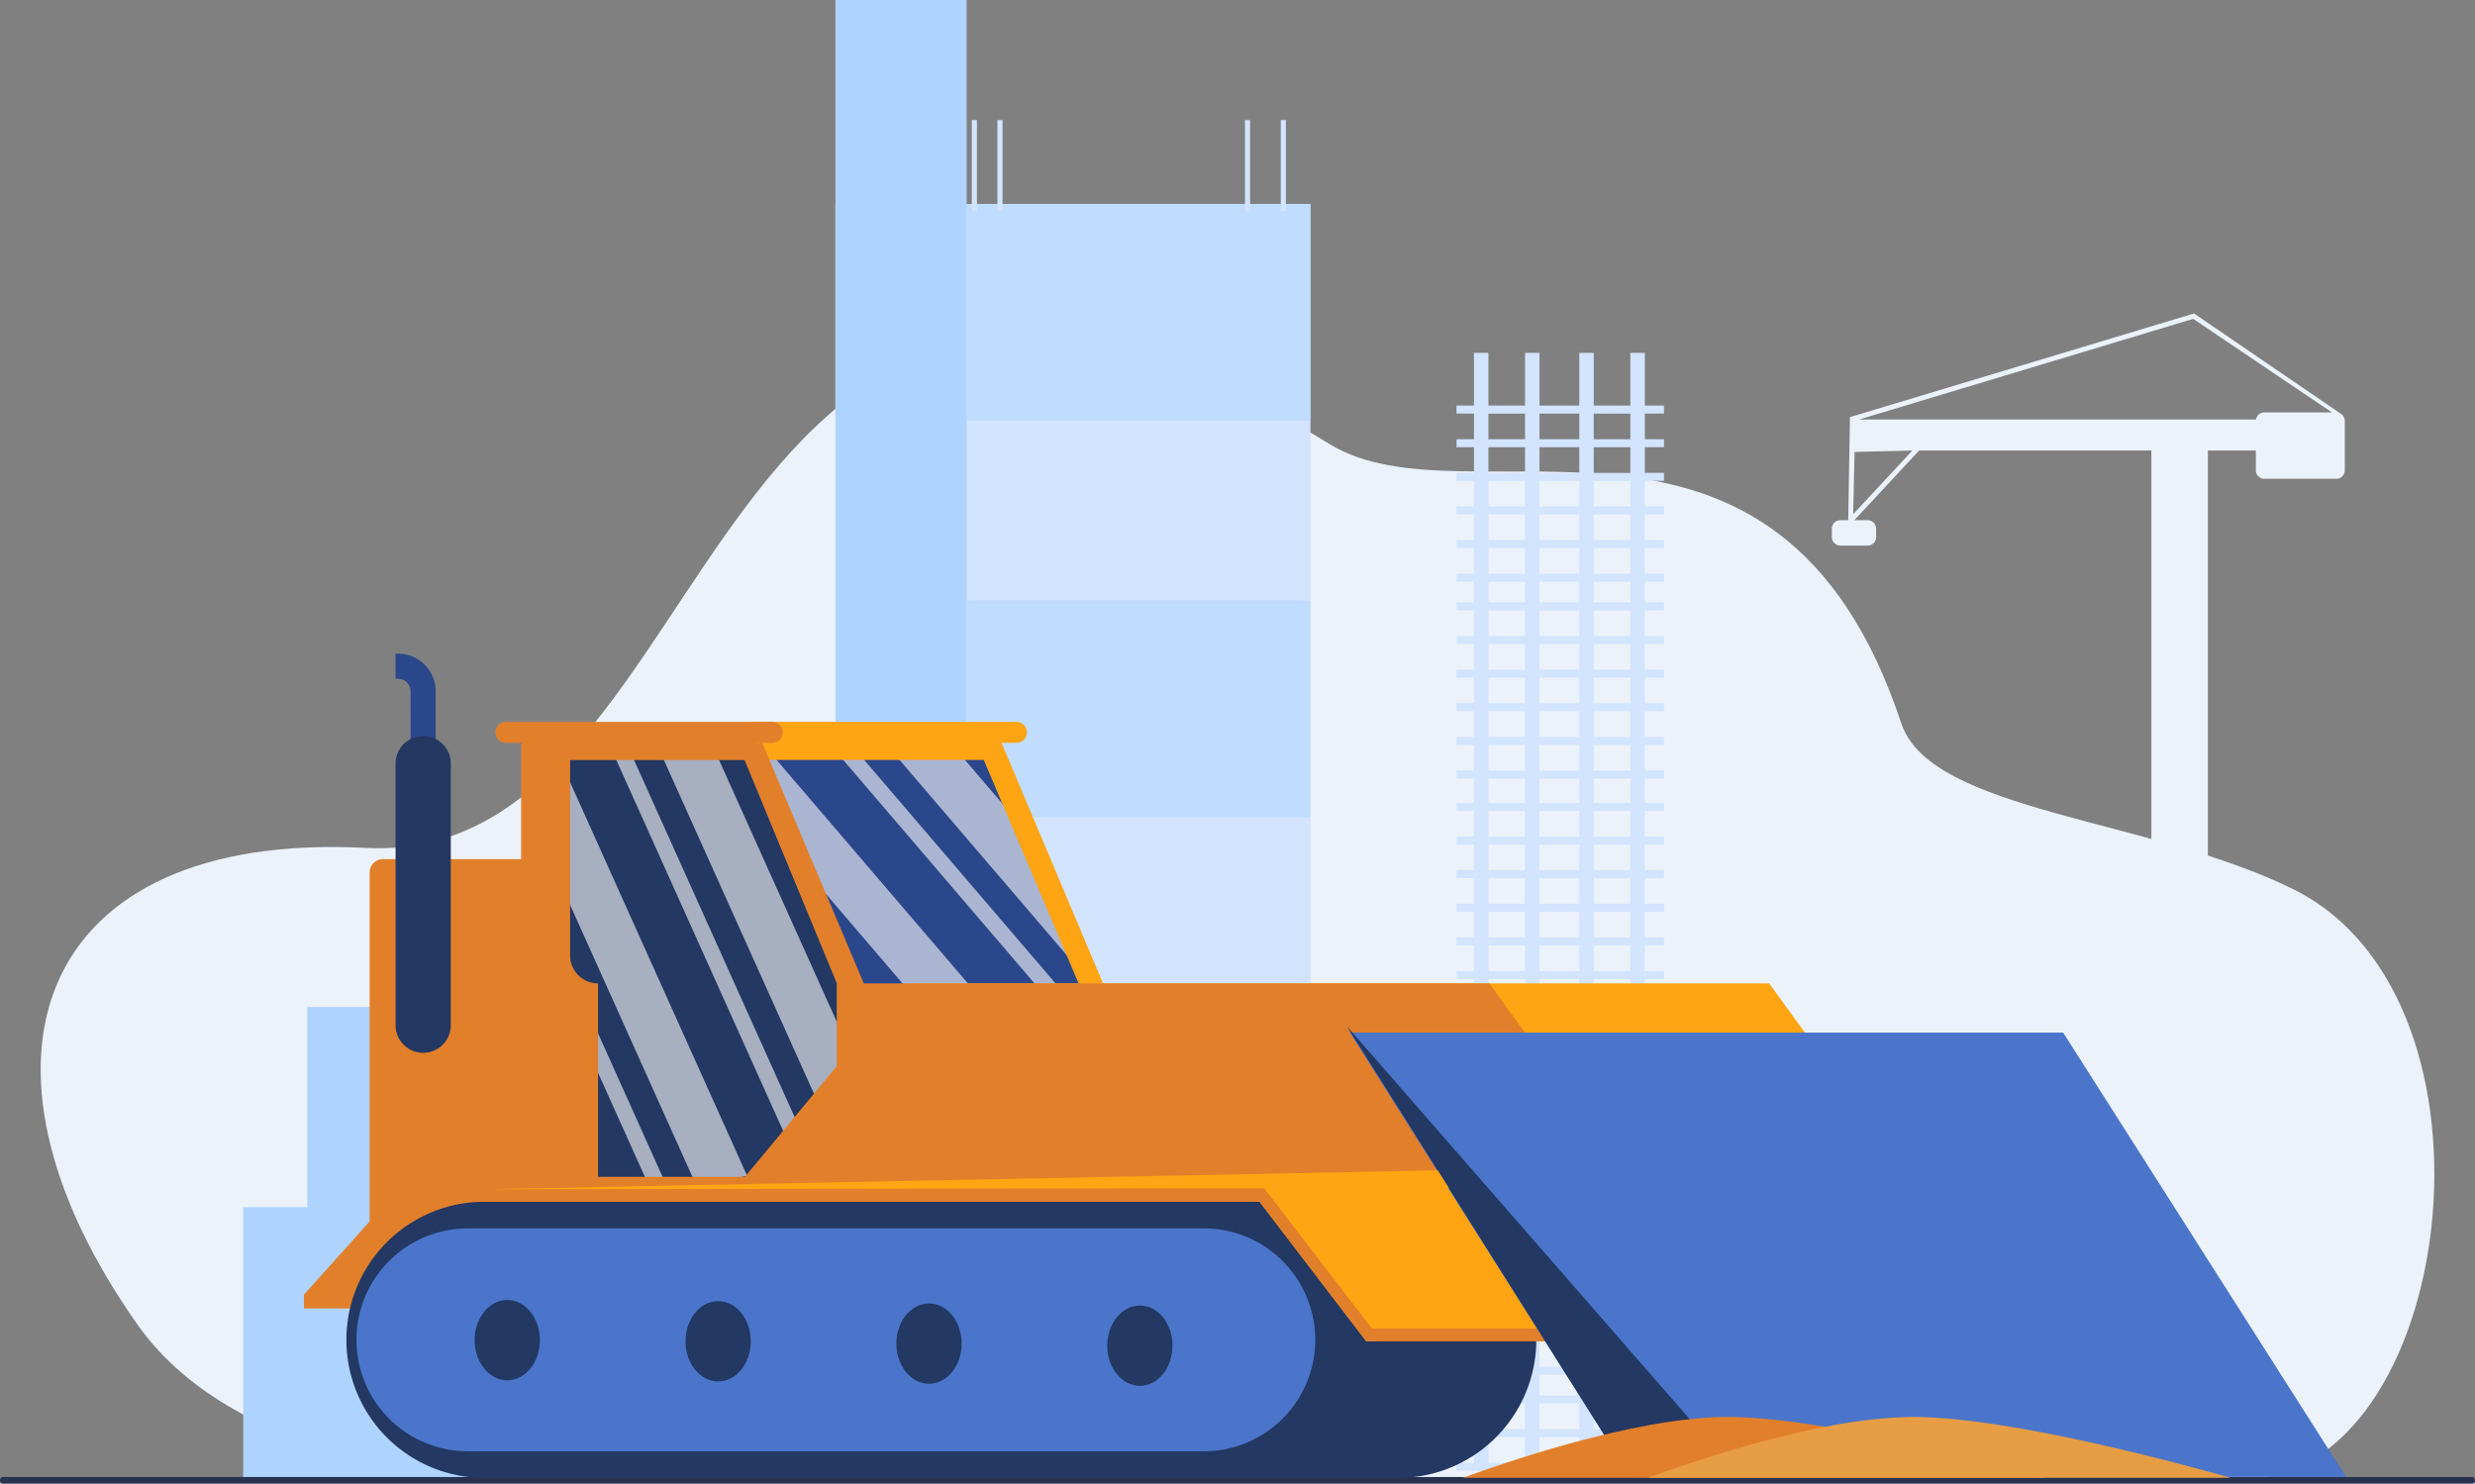 <svg xmlns="http://www.w3.org/2000/svg" xmlns:xlink="http://www.w3.org/1999/xlink" id="tipo-maquinaria-asegura" width="583.9" height="350" viewBox="0 0 583.9 350"><rect x="0" y="0" width="583.9" height="350" fill="#808080" stroke="none"/><defs><clipPath id="clip-path"><rect id="Rect&#xE1;ngulo_4556" data-name="Rect&#xE1;ngulo 4556" width="583.9" height="350" fill="none"></rect></clipPath><clipPath id="clip-path-3"><rect id="Rect&#xE1;ngulo_4537" data-name="Rect&#xE1;ngulo 4537" width="81.123" height="51.094" fill="none"></rect></clipPath><clipPath id="clip-path-4"><rect id="Rect&#xE1;ngulo_4539" data-name="Rect&#xE1;ngulo 4539" width="81.123" height="51.095" fill="none"></rect></clipPath><clipPath id="clip-path-6"><path id="Trazado_7593" data-name="Trazado 7593" d="M507.246,695.719l-1.629,105.565h57.348l17.273-24.726V755.534l-25.861-59.815Z" transform="translate(-505.617 -695.719)" fill="none"></path></clipPath><clipPath id="clip-path-7"><rect id="Rect&#xE1;ngulo_4547" data-name="Rect&#xE1;ngulo 4547" width="57.592" height="102.981" fill="none"></rect></clipPath><clipPath id="clip-path-8"><rect id="Rect&#xE1;ngulo_4548" data-name="Rect&#xE1;ngulo 4548" width="49.348" height="101.67" fill="none"></rect></clipPath><clipPath id="clip-path-10"><rect id="Rect&#xE1;ngulo_4550" data-name="Rect&#xE1;ngulo 4550" width="49.347" height="101.67" fill="none"></rect></clipPath><clipPath id="clip-path-12"><path id="Trazado_7598" data-name="Trazado 7598" d="M697.686,699.218l25.269,61,55.078-5.478-23.541-55.522Z" transform="translate(-697.686 -699.218)" fill="none"></path></clipPath><clipPath id="clip-path-13"><rect id="Rect&#xE1;ngulo_4552" data-name="Rect&#xE1;ngulo 4552" width="73.457" height="77.355" fill="none"></rect></clipPath><clipPath id="clip-path-14"><rect id="Rect&#xE1;ngulo_4553" data-name="Rect&#xE1;ngulo 4553" width="65.764" height="74.108" fill="none"></rect></clipPath><clipPath id="clip-path-15"><rect id="Rect&#xE1;ngulo_4554" data-name="Rect&#xE1;ngulo 4554" width="73.456" height="77.355" fill="none"></rect></clipPath></defs><g id="Grupo_1574" data-name="Grupo 1574" clip-path="url(#clip-path)"><g id="Grupo_1544" data-name="Grupo 1544" transform="translate(0 0)"><g id="Grupo_1543" data-name="Grupo 1543" clip-path="url(#clip-path)"><path id="Trazado_7583" data-name="Trazado 7583" d="M141.339,581.843S84.8,580.5,60.636,546.229C16.866,484.147,36.591,429.7,114.517,433.756c87.174,4.534,76.423-187.915,227.367-95.259,32.776,20.12,105.724-22.134,134.868,65.9,6.93,20.934,58.975,22.392,92.612,39.179,52.762,26.333,37.862,138.706-11.983,139.148s-416.041-.881-416.041-.881" transform="translate(-28.193 -233.72)" fill="#ebf2f9"></path><path id="Trazado_7584" data-name="Trazado 7584" d="M1704.345,340.064h1.857l.415-24.316,81.179-24.454,34.547,23.61a2.028,2.028,0,0,1,.277.189l0,0h0a2,2,0,0,1,.734,1.544V328.3a2,2,0,0,1-2,2h-16.986a2,2,0,0,1-2-2v-4.663H1791.05V538.12h-13.323V323.634h-54.8l-15.277,16.43h3.134a2,2,0,0,1,2,2v2a2,2,0,0,1-2,2h-6.439a2,2,0,0,1-2-2v-2a2,2,0,0,1,2-2m98.059-23.758a2,2,0,0,1,1.968-1.665h15.944L1787.6,292.57l-78.8,23.737Zm-95.036,22.35,13.968-15.022-13.632.333Z" transform="translate(-1270.173 -217.344)" fill="#ebf2f9"></path><rect id="Rect&#xE1;ngulo_4535" data-name="Rect&#xE1;ngulo 4535" width="112.079" height="300.645" transform="translate(197.089 48.123)" fill="#d2e4ff"></rect><g id="Grupo_1536" data-name="Grupo 1536" transform="translate(228.045 48.123)" opacity="0.5"><g id="Grupo_1535" data-name="Grupo 1535"><g id="Grupo_1534" data-name="Grupo 1534" clip-path="url(#clip-path-3)"><rect id="Rect&#xE1;ngulo_4536" data-name="Rect&#xE1;ngulo 4536" width="81.123" height="51.095" transform="translate(0 0)" fill="#aed3ff"></rect></g></g></g><g id="Grupo_1539" data-name="Grupo 1539" transform="translate(228.045 141.685)" opacity="0.5"><g id="Grupo_1538" data-name="Grupo 1538"><g id="Grupo_1537" data-name="Grupo 1537" clip-path="url(#clip-path-4)"><rect id="Rect&#xE1;ngulo_4538" data-name="Rect&#xE1;ngulo 4538" width="81.123" height="51.095" fill="#aed3ff"></rect></g></g></g><g id="Grupo_1542" data-name="Grupo 1542" transform="translate(228.045 234.039)" opacity="0.5"><g id="Grupo_1541" data-name="Grupo 1541"><g id="Grupo_1540" data-name="Grupo 1540" clip-path="url(#clip-path-4)"><rect id="Rect&#xE1;ngulo_4540" data-name="Rect&#xE1;ngulo 4540" width="81.123" height="51.095" fill="#aed3ff"></rect></g></g></g><path id="Trazado_7585" data-name="Trazado 7585" d="M225.976,284.807H241.1V237.559H365.7V0h30.956V348.965H365.7v-.2H225.976Z" transform="translate(-168.608 -0.001)" fill="#aed3ff"></path><path id="Trazado_7586" data-name="Trazado 7586" d="M1353.534,342.284V340.4h4.12V327.978h3.41V340.4h8.638V327.978h3.41V340.4h9.391V327.978h3.41V340.4h8.638V327.978h3.41V340.4h4.518v1.882h-4.518v6.049h4.518v1.882h-4.518v6.049h4.518v1.882h-4.518V364.2h4.518v1.882h-4.518v6.049h4.518v1.882h-4.518v6.049h4.518v1.882h-4.518v4.894h4.518v1.882h-4.518v6.049h4.518v1.882h-4.518V402.7h4.518v1.882h-4.518v6.049h4.518v1.882h-4.518v6.049h4.518v1.882h-4.518v6.049h4.518v1.882h-4.518v5.773h4.518v1.882h-4.518v6.049h4.518v1.883h-4.518v6.049h4.518v1.883h-4.518v6.049h4.518v1.882h-4.518v6.049h4.518v1.882h-4.518V473.8h4.518v1.882h-4.518v4.894h4.518v1.882h-4.518v6.049h4.518v1.882h-4.518v6.049h4.518v1.883h-4.518v6.049h4.518v1.883h-4.518v6.049h4.518v1.883h-4.518v6.049h4.518v1.882h-4.518v5.4h4.518V529.4h-4.518v6.049h4.518v1.882h-4.518v6.049h4.518v1.882h-4.518v6.049h4.518v1.882h-4.518v6.049h4.518v1.883h-4.518v6.049h4.518v1.882h-4.518v4.894h4.518v1.883h-4.518v6.049h4.518v1.882h-4.518v6.049h4.518v1.882h-48.943v-1.882h4.12v-6.049h-4.12V581.88h4.12v-6.049h-4.12v-1.883h4.12v-4.894h-4.12v-1.882h4.12v-6.049h-4.12V559.24h4.12v-6.049h-4.12v-1.882h4.12V545.26h-4.12v-1.882h4.12v-6.049h-4.12v-1.882h4.12V529.4h-4.12v-1.882h4.12v-5.4h-4.12v-1.882h4.12v-6.049h-4.12v-1.883h4.12v-6.049h-4.12v-1.883h4.12v-6.049h-4.12v-1.883h4.12v-6.049h-4.12v-1.882h4.12v-6.049h-4.12V480.58h4.12v-4.894h-4.12V473.8h4.12v-6.049h-4.12v-1.882h4.12v-6.049h-4.12v-1.882h4.12v-6.049h-4.12v-1.883h4.12v-6.049h-4.12v-1.883h4.12v-6.049h-4.12v-1.882h4.12v-5.773h-4.12v-1.882h4.12v-6.049h-4.12v-1.882h4.12v-6.049h-4.12v-1.882h4.12V404.58h-4.12V402.7h4.12v-6.049h-4.12v-1.882h4.12v-6.049h-4.12v-1.882h4.12v-4.894h-4.12v-1.882h4.12V374.01h-4.12v-1.882h4.12v-6.049h-4.12V364.2h4.12v-6.049h-4.12v-1.882h4.12v-6.049h-4.12v-1.882h4.12v-6.049Zm19.577,6.049h9.391v-6.049h-9.391Zm9.391,227.5h-9.391v6.049h9.391Zm-9.391,13.98h9.391v-6.049h-9.391Zm9.391-20.757h-9.391v4.894h9.391Zm0-7.931h-9.391v6.049h9.391Zm0-7.931h-9.391v6.049h9.391Zm0-7.931h-9.391v6.049h9.391Zm0-7.931h-9.391v6.049h9.391Zm0-7.931h-9.391v6.049h9.391Zm0-7.279h-9.391v5.4h9.391Zm0-7.931h-9.391v6.049h9.391Zm0-7.931h-9.391v6.049h9.391Zm0-7.931h-9.391v6.049h9.391Zm0-7.931h-9.391v6.049h9.391Zm0-7.931h-9.391v6.049h9.391Zm0-6.777h-9.391v4.894h9.391Zm0-7.931h-9.391V473.8h9.391Zm0-7.931h-9.391v6.049h9.391Zm0-7.931h-9.391v6.049h9.391Zm0-7.931h-9.391v6.049h9.391Zm0-7.931h-9.391v6.049h9.391Zm0-7.655h-9.391v5.773h9.391Zm0-7.931h-9.391v6.049h9.391Zm0-7.931h-9.391v6.049h9.391Zm0-7.931h-9.391v6.049h9.391Zm0-7.931h-9.391V402.7h9.391Zm0-7.931h-9.391v6.049h9.391Zm0-6.777h-9.391v4.894h9.391Zm0-7.931h-9.391v6.049h9.391Zm0-7.931h-9.391v6.049h9.391Zm0-7.931h-9.391V364.2h9.391Zm0-7.931h-9.391v6.049h9.391Zm12.047-7.931h-8.638v6.049h8.638Zm0,7.931h-8.638v6.049h8.638Zm0,7.931h-8.638V364.2h8.638Zm0,7.931h-8.638v6.049h8.638Zm0,7.931h-8.638v6.049h8.638Zm0,7.931h-8.638v4.894h8.638Zm0,6.777h-8.638v6.049h8.638Zm0,7.931h-8.638V402.7h8.638Zm0,7.931h-8.638v6.049h8.638Zm0,7.931h-8.638v6.049h8.638Zm0,7.931h-8.638v6.049h8.638Zm0,7.931h-8.638v5.773h8.638Zm0,7.655h-8.638v6.049h8.638Zm0,7.931h-8.638v6.049h8.638Zm0,7.931h-8.638v6.049h8.638Zm0,7.931h-8.638v6.049h8.638Zm0,7.931h-8.638V473.8h8.638Zm0,7.931h-8.638v4.894h8.638Zm0,6.777h-8.638v6.049h8.638Zm0,7.931h-8.638v6.049h8.638Zm0,7.931h-8.638v6.049h8.638Zm0,7.931h-8.638v6.049h8.638Zm0,7.931h-8.638v6.049h8.638Zm0,7.931h-8.638v5.4h8.638Zm0,7.279h-8.638v6.049h8.638Zm0,7.931h-8.638v6.049h8.638Zm0,7.931h-8.638v6.049h8.638Zm0,7.931h-8.638v6.049h8.638Zm0,7.931h-8.638v6.049h8.638Zm0,7.931h-8.638v4.894h8.638Zm0,6.777h-8.638v6.049h8.638Zm0,7.931h-8.638v6.049h8.638Zm-33.486,6.049h8.638v-6.049h-8.638Zm0-7.931h8.638v-6.049h-8.638Zm0-7.931h8.638v-4.894h-8.638Zm0-6.777h8.638v-6.049h-8.638Zm0-7.931h8.638v-6.049h-8.638Zm0-7.931h8.638V545.26h-8.638Zm0-7.931h8.638v-6.049h-8.638Zm0-7.931h8.638V529.4h-8.638Zm0-7.931h8.638v-5.4h-8.638Zm0-7.279h8.638v-6.049h-8.638Zm0-7.931h8.638v-6.049h-8.638Zm0-7.931h8.638v-6.049h-8.638Zm0-7.931h8.638v-6.049h-8.638Zm0-7.931h8.638v-6.049h-8.638Zm0-7.931h8.638v-4.894h-8.638Zm0-6.777h8.638v-6.049h-8.638Zm0-7.931h8.638v-6.049h-8.638Zm0-7.931h8.638v-6.049h-8.638Zm0-7.931h8.638v-6.049h-8.638Zm0-7.931h8.638v-6.049h-8.638Zm0-7.931h8.638v-5.773h-8.638Zm0-7.655h8.638v-6.049h-8.638Zm0-7.931h8.638v-6.049h-8.638Zm0-7.931h8.638V404.58h-8.638Zm0-7.931h8.638v-6.049h-8.638Zm0-7.931h8.638v-6.049h-8.638Zm0-7.931h8.638v-4.894h-8.638Zm0-6.777h8.638v-6.049h-8.638Zm0-7.931h8.638v-6.049h-8.638Zm0-7.931h8.638v-6.049h-8.638Zm0-7.931h8.638v-6.049h-8.638Zm0-7.931h8.638v-6.049h-8.638Z" transform="translate(-1009.913 -244.715)" fill="#d2e4ff"></path><rect id="Rect&#xE1;ngulo_4542" data-name="Rect&#xE1;ngulo 4542" width="1.207" height="21.48" transform="translate(302.16 28.32)" fill="#d2e4ff"></rect><rect id="Rect&#xE1;ngulo_4543" data-name="Rect&#xE1;ngulo 4543" width="1.207" height="21.48" transform="translate(235.308 28.32)" fill="#d2e4ff"></rect><rect id="Rect&#xE1;ngulo_4544" data-name="Rect&#xE1;ngulo 4544" width="1.207" height="21.48" transform="translate(293.713 28.32)" fill="#d2e4ff"></rect><rect id="Rect&#xE1;ngulo_4545" data-name="Rect&#xE1;ngulo 4545" width="1.207" height="21.48" transform="translate(229.274 28.32)" fill="#d2e4ff"></rect><path id="Trazado_7587" data-name="Trazado 7587" d="M583.259,1374.118H.641a.786.786,0,0,1,0-1.545H583.259a.786.786,0,0,1,0,1.545" transform="translate(0 -1024.119)" fill="#283250"></path><path id="Trazado_7588" data-name="Trazado 7588" d="M580.239,755.535,554.378,695.72H507.246l-1.629,105.565h57.348l17.274-24.726Z" transform="translate(-377.257 -519.098)" fill="#233862"></path></g></g><g id="Grupo_1558" data-name="Grupo 1558" transform="translate(128.361 176.622)"><g id="Grupo_1557" data-name="Grupo 1557" clip-path="url(#clip-path-6)"><g id="Grupo_1547" data-name="Grupo 1547" transform="translate(25.323 -5.785)" opacity="0.6"><g id="Grupo_1546" data-name="Grupo 1546"><g id="Grupo_1545" data-name="Grupo 1545" clip-path="url(#clip-path-7)"><path id="Trazado_7589" data-name="Trazado 7589" d="M650.813,775.914l12.144-1.932-45.448-101.05-12.144,1.932Z" transform="translate(-605.364 -672.933)" fill="#fff"></path></g></g></g><g id="Grupo_1550" data-name="Grupo 1550" transform="translate(14.852 -2.808)" opacity="0.6"><g id="Grupo_1549" data-name="Grupo 1549"><g id="Grupo_1548" data-name="Grupo 1548" clip-path="url(#clip-path-8)"><path id="Trazado_7590" data-name="Trazado 7590" d="M609.566,786.33l3.9-.62L568.017,684.66l-3.9.62Z" transform="translate(-564.118 -684.66)" fill="#fff"></path></g></g></g><g id="Grupo_1553" data-name="Grupo 1553" transform="translate(-9.667 -0.219)" opacity="0.6"><g id="Grupo_1552" data-name="Grupo 1552"><g id="Grupo_1551" data-name="Grupo 1551" clip-path="url(#clip-path-7)"><path id="Trazado_7591" data-name="Trazado 7591" d="M512.985,797.839l12.144-1.932-45.448-101.05-12.144,1.932Z" transform="translate(-467.537 -694.858)" fill="#fff"></path></g></g></g><g id="Grupo_1556" data-name="Grupo 1556" transform="translate(-20.138 2.759)" opacity="0.6"><g id="Grupo_1555" data-name="Grupo 1555"><g id="Grupo_1554" data-name="Grupo 1554" clip-path="url(#clip-path-10)"><path id="Trazado_7592" data-name="Trazado 7592" d="M471.739,808.255l3.9-.62-45.449-101.05-3.9.62Z" transform="translate(-426.29 -706.585)" fill="#fff"></path></g></g></g></g></g><g id="Grupo_1560" data-name="Grupo 1560" transform="translate(0 0)"><g id="Grupo_1559" data-name="Grupo 1559" clip-path="url(#clip-path)"><path id="Trazado_7594" data-name="Trazado 7594" d="M778.032,754.74l-23.541-55.522H697.686l25.269,61Z" transform="translate(-520.564 -521.708)" fill="#2b478b"></path></g></g><g id="Grupo_1571" data-name="Grupo 1571" transform="translate(177.121 177.51)"><g id="Grupo_1570" data-name="Grupo 1570" clip-path="url(#clip-path-12)"><g id="Grupo_1563" data-name="Grupo 1563" transform="translate(21.862 -18.479)" opacity="0.6"><g id="Grupo_1562" data-name="Grupo 1562"><g id="Grupo_1561" data-name="Grupo 1561" clip-path="url(#clip-path-13)"><path id="Trazado_7595" data-name="Trazado 7595" d="M845.928,703.783,857.256,699l-62.128-72.572L783.8,631.21Z" transform="translate(-783.8 -626.428)" fill="#fff"></path></g></g></g><g id="Grupo_1566" data-name="Grupo 1566" transform="translate(12.094 -11.108)" opacity="0.6"><g id="Grupo_1565" data-name="Grupo 1565"><g id="Grupo_1564" data-name="Grupo 1564" clip-path="url(#clip-path-14)"><path id="Trazado_7596" data-name="Trazado 7596" d="M807.451,729.57l3.637-1.536-62.128-72.572L745.323,657Z" transform="translate(-745.323 -655.462)" fill="#fff"></path></g></g></g><g id="Grupo_1569" data-name="Grupo 1569" transform="translate(-10.779 -4.699)" opacity="0.6"><g id="Grupo_1568" data-name="Grupo 1568"><g id="Grupo_1567" data-name="Grupo 1567" clip-path="url(#clip-path-15)"><path id="Trazado_7597" data-name="Trazado 7597" d="M717.356,758.064l11.328-4.783-62.128-72.573-11.329,4.783Z" transform="translate(-655.228 -680.709)" fill="#fff"></path></g></g></g></g></g><g id="Grupo_1573" data-name="Grupo 1573" transform="translate(0 0)"><g id="Grupo_1572" data-name="Grupo 1572" clip-path="url(#clip-path)"><path id="Trazado_7599" data-name="Trazado 7599" d="M371.145,636.283h5.922V616.357a8.906,8.906,0,0,0-8.9-8.9h-.58v5.923h.58a2.977,2.977,0,0,1,2.973,2.973Z" transform="translate(-274.272 -453.245)" fill="#2b478b"></path><path id="Trazado_7600" data-name="Trazado 7600" d="M763.351,689.11l25.071,59.421-6.761-2.369L759.3,693.453H708.372l-1.788-4.343Z" transform="translate(-527.204 -514.166)" fill="#ffa412"></path><path id="Trazado_7601" data-name="Trazado 7601" d="M305.048,1103.963l-22.6,25.17v3.257h52.7v-26.354Z" transform="translate(-210.74 -823.7)" fill="#e27f2b"></path><path id="Trazado_7602" data-name="Trazado 7602" d="M972.649,926.892l-9.476-13.054H761.321L731.512,962.1h250.02Z" transform="translate(-545.803 -681.843)" fill="#ffa412"></path><path id="Trazado_7603" data-name="Trazado 7603" d="M353.228,1190.569H561.693v-57.446H356.979a30.6,30.6,0,0,0-30.6,30.6,26.848,26.848,0,0,0,26.848,26.848" transform="translate(-243.522 -845.458)" fill="#4a75cb"></path><path id="Trazado_7604" data-name="Trazado 7604" d="M354.482,1116.793H570.054a32.573,32.573,0,0,1,0,65.146H354.482a32.573,32.573,0,0,1,0-65.146m-30.2,32.573a26.3,26.3,0,0,0,26.3,26.3H524.609a26.3,26.3,0,0,0,0-52.593H350.574A26.3,26.3,0,0,0,324.278,1149.366Z" transform="translate(-240.186 -833.273)" fill="#233862"></path><path id="Trazado_7605" data-name="Trazado 7605" d="M1028.946,1222.692c0,5.233,3.447,9.476,7.7,9.476s7.7-4.243,7.7-9.476-3.447-9.476-7.7-9.476-7.7,4.242-7.7,9.476" transform="translate(-767.728 -905.217)" fill="#233862"></path><path id="Trazado_7606" data-name="Trazado 7606" d="M832.989,1220.748c0,5.233,3.447,9.476,7.7,9.476s7.7-4.242,7.7-9.476-3.447-9.476-7.7-9.476-7.7,4.243-7.7,9.476" transform="translate(-621.518 -903.767)" fill="#233862"></path><path id="Trazado_7607" data-name="Trazado 7607" d="M637.033,1218.61c0,5.233,3.447,9.476,7.7,9.476s7.7-4.242,7.7-9.476-3.447-9.476-7.7-9.476-7.7,4.242-7.7,9.476" transform="translate(-475.31 -902.172)" fill="#233862"></path><path id="Trazado_7608" data-name="Trazado 7608" d="M441.076,1217.541c0,5.233,3.447,9.476,7.7,9.476s7.7-4.242,7.7-9.476-3.447-9.476-7.7-9.476-7.7,4.242-7.7,9.476" transform="translate(-329.1 -901.374)" fill="#233862"></path><path id="Trazado_7609" data-name="Trazado 7609" d="M652.495,1137.127l-53,3.01-25.17-32.918H371.481v-3.257H624.068Z" transform="translate(-277.173 -823.7)" fill="#ffa412"></path><path id="Trazado_7610" data-name="Trazado 7610" d="M652.495,1140.138v-3.01H600.823l-25.466-33.165H371.481v3.257H574.32l25.17,32.918Z" transform="translate(-277.173 -823.7)" fill="#e27f2b"></path><path id="Trazado_7611" data-name="Trazado 7611" d="M474.668,746.216V689.183h56.767L555.5,746.216H703.064l9.476,13.054,8.883,35.213H471.4V746.216Zm18.154,45.651h34.646l21.666-26.107V746.216h.011l-21.757-52.69h-41.16v46.1a6.6,6.6,0,0,0,6.595,6.595Z" transform="translate(-351.728 -514.221)" fill="#e27f2b"></path><path id="Trazado_7612" data-name="Trazado 7612" d="M383.659,798.364h-36.99a3.183,3.183,0,0,0-3.183,3.183v86.54l13.621-10.216h29.167Z" transform="translate(-256.285 -595.684)" fill="#e27f2b"></path><path id="Trazado_7613" data-name="Trazado 7613" d="M1320.755,1064.5l168.684-.064L1422.7,959.628H1254.416Z" transform="translate(-935.958 -716.008)" fill="#4a75cb"></path><path id="Trazado_7614" data-name="Trazado 7614" d="M1318.643,1060.1h139.1l-124.084-12.461-82.135-94.14Z" transform="translate(-933.8 -711.432)" fill="#233862"></path><path id="Trazado_7615" data-name="Trazado 7615" d="M695.1,675.771h61.543a2.468,2.468,0,0,0,0-4.935H695.1a2.468,2.468,0,1,0,0,4.935" transform="translate(-516.794 -500.531)" fill="#ffa412"></path><path id="Trazado_7616" data-name="Trazado 7616" d="M462.6,675.771H525.57a2.468,2.468,0,0,0,0-4.935H462.6a2.468,2.468,0,0,0,0,4.935" transform="translate(-343.315 -500.531)" fill="#e27f2b"></path><path id="Trazado_7617" data-name="Trazado 7617" d="M374.107,758.485h0a6.515,6.515,0,0,0,6.515-6.515v-61.79a6.515,6.515,0,0,0-13.029,0v61.79a6.515,6.515,0,0,0,6.515,6.515" transform="translate(-274.272 -510.105)" fill="#233862"></path><path id="Trazado_7618" data-name="Trazado 7618" d="M679.908,1091.749l-2.629-4.156-224.15,4.452Z" transform="translate(-338.093 -811.487)" fill="#ffa412"></path><path id="Trazado_7619" data-name="Trazado 7619" d="M1359.471,1331.134h137.4c-6.617-1.889-30.365-8.475-51.873-12.032-8.914-1.473-17.441-2.426-24.206-2.309-21.455.372-51.527,10.751-61.317,14.341" transform="translate(-1014.342 -982.492)" fill="#e27f2b"></path><path id="Trazado_7620" data-name="Trazado 7620" d="M1531.509,1331.134h137.4c-9.358-2.672-52.99-14.741-76.079-14.341a115.339,115.339,0,0,0-19.47,2.309c-17.273,3.356-34.8,9.449-41.847,12.032" transform="translate(-1142.705 -982.492)" fill="#e69d43"></path></g></g></g></svg>